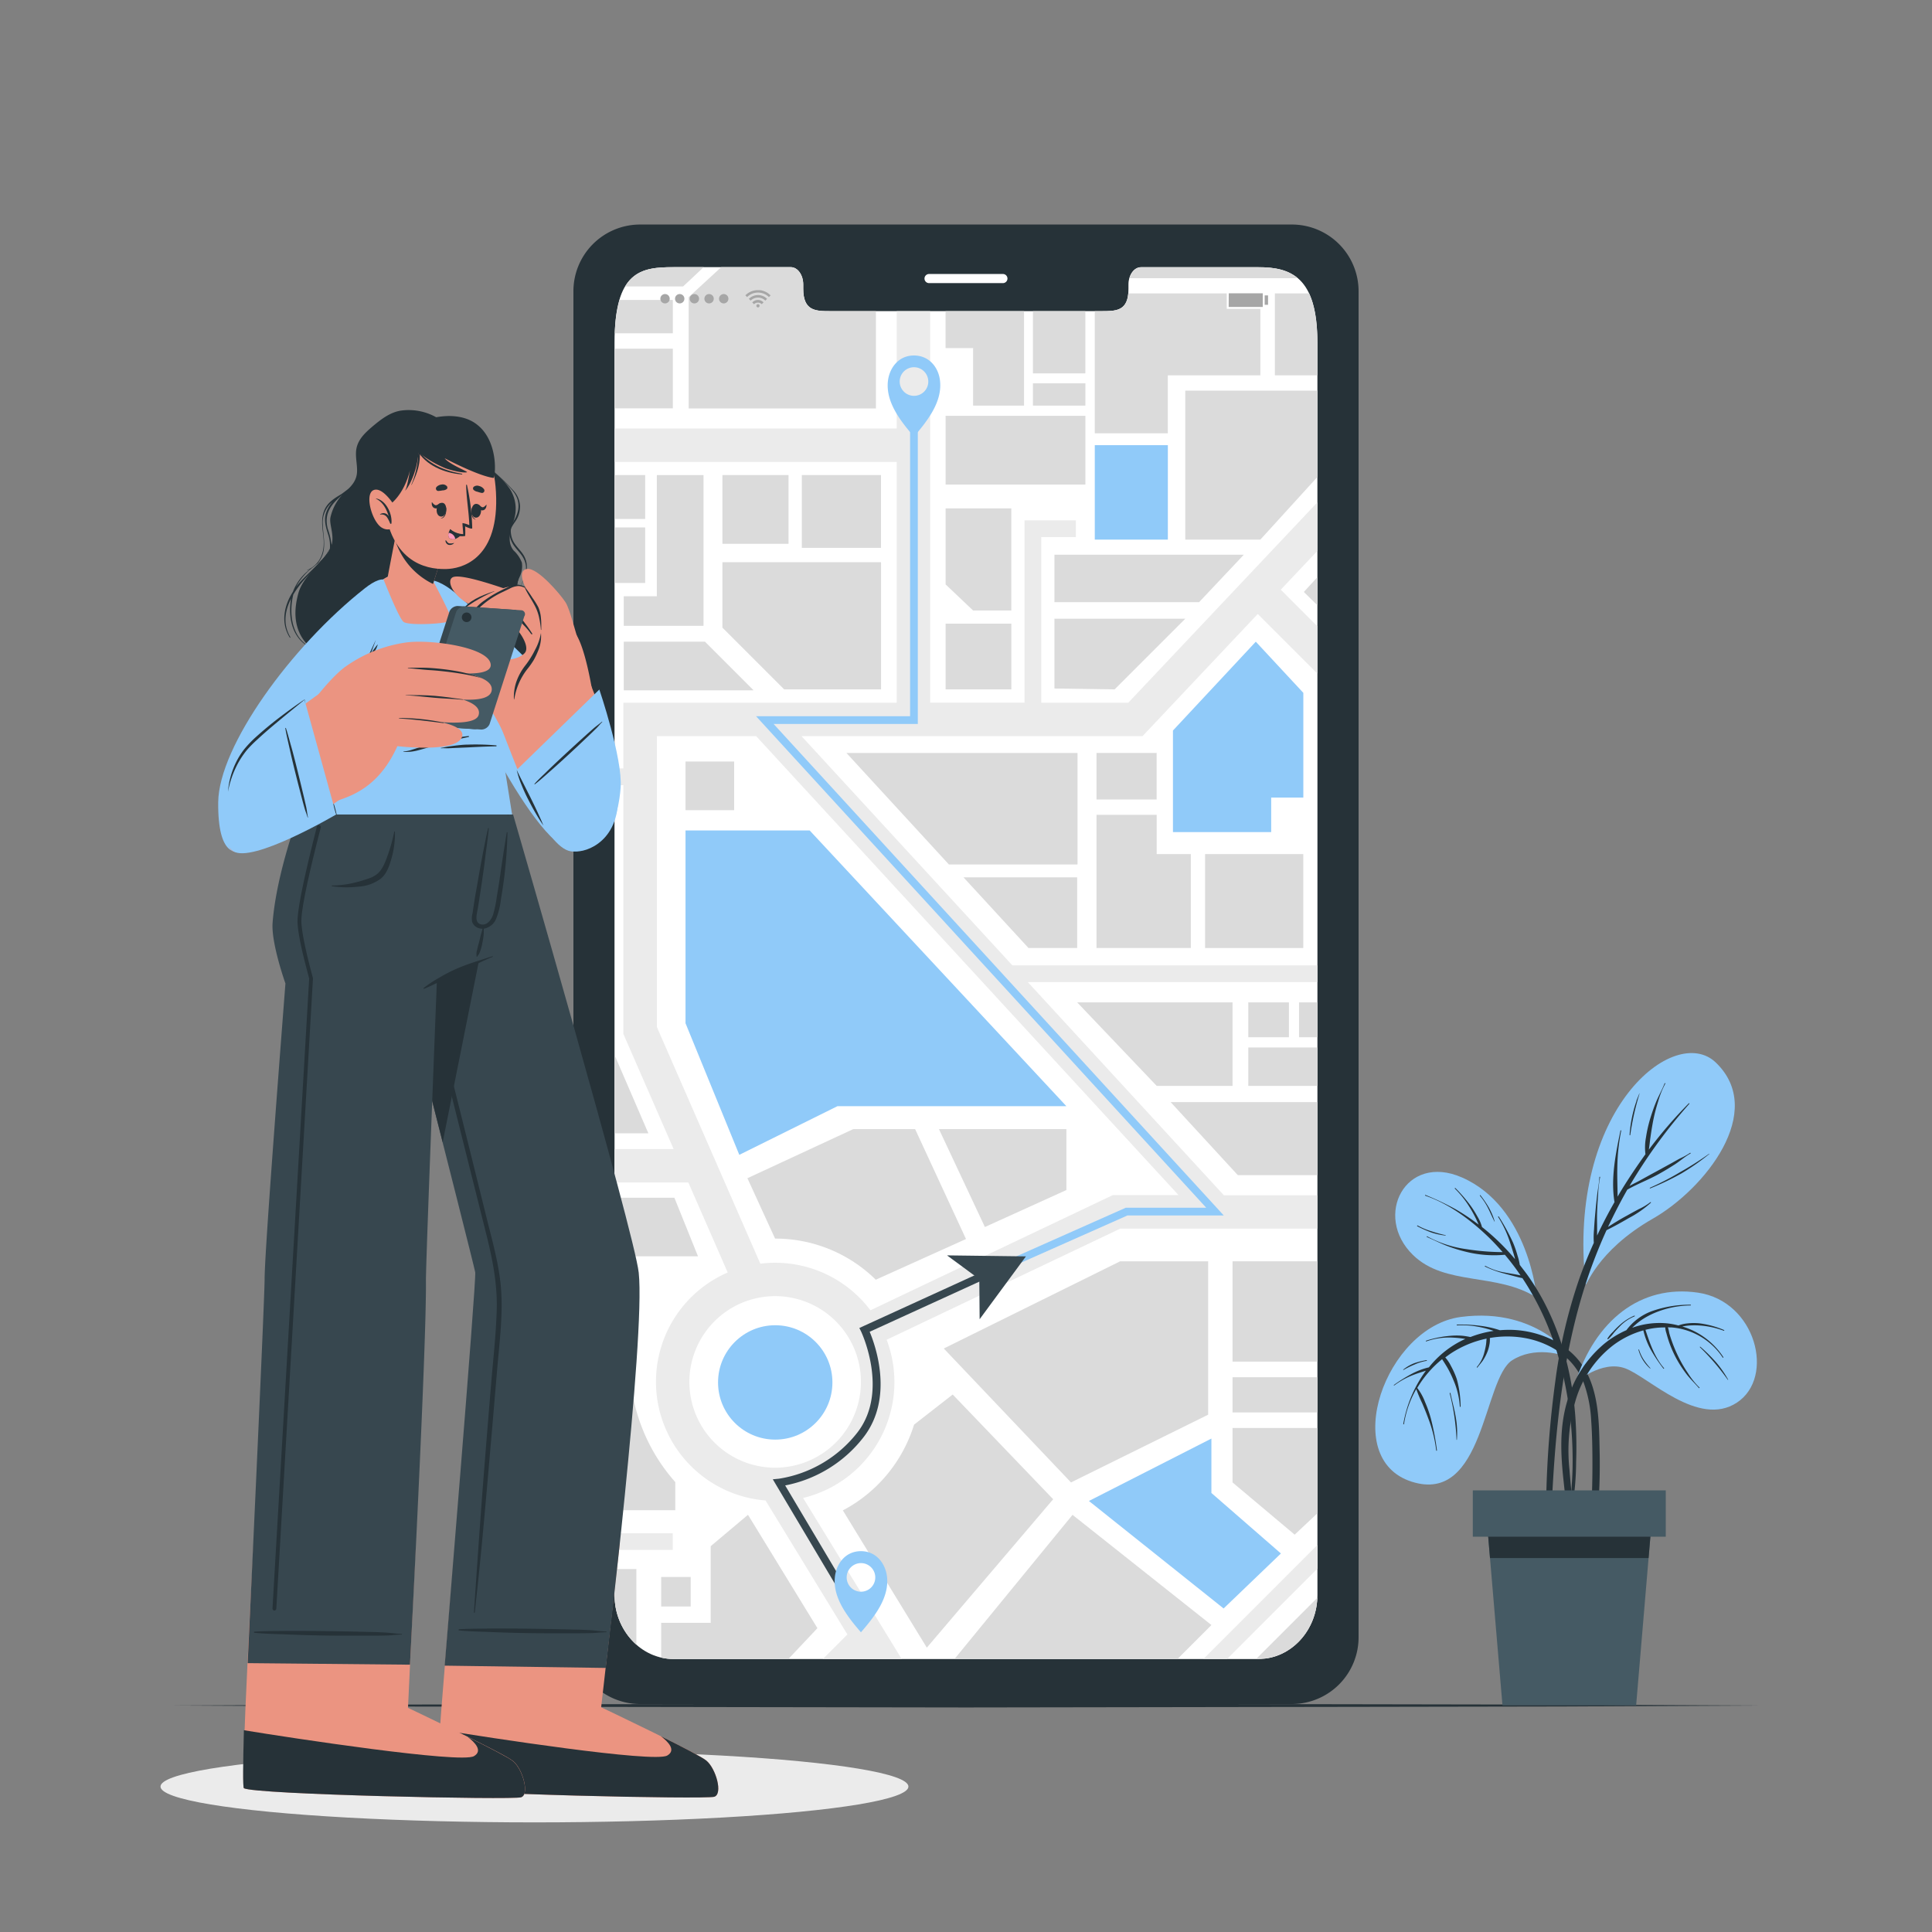 <svg xmlns="http://www.w3.org/2000/svg" viewBox="0 0 500 500"><rect x="0" y="0" width="500" height="500" fill="#808080" stroke="none"/><g id="freepik--Shadow--inject-90"><ellipse cx="138.32" cy="462.36" rx="96.78" ry="9.27" style="fill:#ebebeb"></ellipse></g><g id="freepik--Floor--inject-90"><polygon points="44.45 441.39 95.84 441.15 147.23 441.06 250 440.89 352.77 441.06 404.16 441.15 455.55 441.39 404.16 441.64 352.77 441.73 250 441.89 147.23 441.73 95.84 441.64 44.45 441.39" style="fill:#263238"></polygon></g><g id="freepik--Plant--inject-90"><path d="M407.61,352.12s-9.13-14-29.58-11.29c-19.43,2.59-31.52,36.63-12.69,42.63s18.49-26.6,26-31.42C396.87,348.51,404.18,350.07,407.61,352.12Z" style="fill:#90CAF9"></path><path d="M360.77,358.41a40.4,40.4,0,0,1,4.42-2.77,18.17,18.17,0,0,1,4.61-1.77,25.31,25.31,0,0,1,9.43-7.36l-.59-.09a31,31,0,0,0-3.19-.27,17.87,17.87,0,0,0-6.32,1,.09.09,0,1,1-.06-.18,28,28,0,0,1,6.34-1.27,18.41,18.41,0,0,1,3.15,0c.56.06,1.12.15,1.67.26l.32.06a27.23,27.23,0,0,1,6-1.58l-.54-.2a27.29,27.29,0,0,0-2.92-.77,23.25,23.25,0,0,0-6-.47c-.12,0-.14-.19,0-.2a38.61,38.61,0,0,1,6.08.33,25.5,25.5,0,0,1,5,1.13,28.34,28.34,0,0,1,3.69-.07c7,.37,14.36,3.7,18.11,9.84s3.87,13.88,4,20.88a154.67,154.67,0,0,1-2,29.16c-.1.57-.89.39-.85-.16.51-8.25,1-16.5,1-24.77,0-3.83-.05-7.68-.32-11.5a34,34,0,0,0-1.87-9.62,17.3,17.3,0,0,0-6.07-7.9,22.94,22.94,0,0,0-9.29-3.85,26,26,0,0,0-9,0,6.29,6.29,0,0,1-.12,1.78,9.44,9.44,0,0,1-.65,2.14,11.55,11.55,0,0,1-1,1.86c-.43.66-1,1.23-1.43,1.84-.08.1-.23,0-.15-.12a9.15,9.15,0,0,0,1.93-3.8,17.27,17.27,0,0,0,.43-2c.08-.51.08-1,.15-1.54a26.67,26.67,0,0,0-9.17,3.78c-.53.35-1,.71-1.53,1.09a10.14,10.14,0,0,1,1.5,2.25,21.21,21.21,0,0,1,1.48,3.34A27.36,27.36,0,0,1,378,364a.1.1,0,0,1-.2,0,20.12,20.12,0,0,0-1.65-6.81,26.76,26.76,0,0,0-1.49-3.1c-.29-.52-.6-1-.92-1.52-.17-.27-.36-.54-.52-.82a27.86,27.86,0,0,0-6.44,7.45l0,0a13.81,13.81,0,0,1,2,3.59,32.07,32.07,0,0,1,1.49,4.19,66.25,66.25,0,0,1,1.61,8.38c0,.12-.17.14-.19,0a34.07,34.07,0,0,0-2.07-8.31c-.48-1.31-1-2.6-1.55-3.88a35.76,35.76,0,0,1-1.54-3.68,25.94,25.94,0,0,0-3.17,9.05c0,.12-.21.09-.19,0a32.59,32.59,0,0,1,5.85-13.8c-1.28.4-2.55.79-3.79,1.31a20.31,20.31,0,0,0-4.44,2.53C360.78,358.65,360.67,358.48,360.77,358.41Z" style="fill:#263238"></path><path d="M375.38,360.54c.41,2,1,4,1.34,6.07a23,23,0,0,1,.32,6c0,.05-.09.05-.09,0a57.19,57.19,0,0,0-1.76-12A.1.1,0,1,1,375.38,360.54Z" style="fill:#263238"></path><path d="M363.17,354.44A11.06,11.06,0,0,1,366,352.8a19.48,19.48,0,0,1,3.18-.8c.11,0,.14.18,0,.19a12.38,12.38,0,0,0-3.07.94,23.13,23.13,0,0,0-2.87,1.41A.06.06,0,1,1,363.17,354.44Z" style="fill:#263238"></path><path d="M397.72,335.84s-1.92-23.51-19.4-31.13c-14.6-6.37-23,10-12.64,20.08C374,332.91,387.42,329.25,397.72,335.84Z" style="fill:#90CAF9"></path><path d="M368.92,309.26a74.49,74.49,0,0,1,7.77,3.68,58,58,0,0,1,6,4c-.29-.59-.54-1.22-.84-1.8-.45-.91-.94-1.79-1.48-2.66a25.17,25.17,0,0,0-3.85-4.87c-.09-.09.05-.22.14-.13a38.78,38.78,0,0,1,4.05,4.72,26.91,26.91,0,0,1,1.66,2.66,10.28,10.28,0,0,1,1.17,2.7l.2.15a57.51,57.51,0,0,1,8.35,8.16c-.05-.23-.1-.46-.16-.67-.33-1.15-.68-2.28-1.06-3.42a28.77,28.77,0,0,0-3.16-6.85.1.1,0,0,1,.17-.1,54.89,54.89,0,0,1,3.66,6.69,26.52,26.52,0,0,1,1.21,3.48,14.82,14.82,0,0,1,.57,2.36c.76,1,1.51,1.94,2.21,2.94,7.51,10.69,11.27,23.61,12.18,36.54a111.87,111.87,0,0,1,.19,11.58,73.06,73.06,0,0,1-1,11.63c-.05.24-.43.17-.42-.07.08-3.4.44-6.78.5-10.18a99.41,99.41,0,0,0-.33-10.21,95.31,95.31,0,0,0-3.81-20A71.72,71.72,0,0,0,394,330.78c-.74-.14-1.47-.34-2.19-.53s-1.75-.45-2.62-.69a26.59,26.59,0,0,1-4.87-1.79.09.09,0,1,1,.1-.16,15.74,15.74,0,0,0,4.94,1.7c1.37.27,2.79.45,4.16.77a63.76,63.76,0,0,0-4.06-5.35,30,30,0,0,1-9.95-.74,41.59,41.59,0,0,1-5.09-1.58c-1.75-.68-3.41-1.54-5.13-2.27-.13-.05,0-.24.07-.17a29.36,29.36,0,0,0,10.09,3.3,62,62,0,0,0,9.43.78c-1.24-1.43-2.53-2.81-3.9-4.12-4.59-4.37-10-8.39-16.09-10.48C368.74,309.41,368.8,309.21,368.92,309.26Z" style="fill:#263238"></path><path d="M383.14,309.33a27.68,27.68,0,0,1,2.15,3.14,17.76,17.76,0,0,1,1.54,3.65s-.05.06-.07,0c-.59-1.15-1.08-2.35-1.67-3.49a16.79,16.79,0,0,0-2.09-3.18C382.93,309.37,383.07,309.24,383.14,309.33Z" style="fill:#263238"></path><path d="M366.89,317.16a17.84,17.84,0,0,0,3.58,1.5,33.32,33.32,0,0,0,3.65,1c.06,0,.05.11,0,.1a17.36,17.36,0,0,1-3.78-.83,30.3,30.3,0,0,1-3.54-1.58C366.68,317.27,366.78,317.1,366.89,317.16Z" style="fill:#263238"></path><path d="M410.35,332.38c.11,1,2.64-8.54,17.42-17,13.43-7.7,29.45-27.74,16.29-40.39C433.43,264.75,405.44,287,410.35,332.38Z" style="fill:#90CAF9"></path><path d="M400.17,387.15a261.92,261.92,0,0,1,2.35-29.73,134.27,134.27,0,0,1,6.24-26.6c1.1-3.11,2.36-6.16,3.72-9.18a21.6,21.6,0,0,1,.06-3.51c.08-1.51.21-3,.35-4.51s.29-3,.47-4.5.5-3,.56-4.48c0-.14.22-.11.19,0a31.52,31.52,0,0,0-.53,4.76c-.12,1.45-.2,2.9-.25,4.35s0,2.91,0,4.37c0,.52,0,1.08,0,1.64,1.39-2.94,2.88-5.83,4.5-8.65-1-6.13.3-12.53,1.55-18.52,0-.12.21-.07.18.05a52.24,52.24,0,0,0-1,9.5c-.06,2.52.06,5,.07,7.55.35-.6.71-1.21,1.07-1.8,1.92-3.13,4-6.2,6.14-9.18a14.17,14.17,0,0,1,.14-4.36,35.49,35.49,0,0,1,1.07-4.78c.48-1.56,1-3.1,1.64-4.61s1.49-3,2.11-4.59c.05-.13.25,0,.17.08a23,23,0,0,0-1.85,4.64,45.07,45.07,0,0,0-1.21,4.6c-.31,1.55-.56,3.11-.78,4.69-.15,1-.24,2.11-.42,3.16a114.23,114.23,0,0,1,10.35-12c.09-.09.22.05.13.14a136,136,0,0,0-15,20.44c-.17.27-.32.55-.48.83.82-.52,1.75-.92,2.52-1.35,1.43-.79,2.86-1.58,4.31-2.36l4.18-2.29c.72-.4,1.43-.82,2.16-1.19a17,17,0,0,0,2.5-1.39c.11-.08.23.09.11.16-1.42.78-2.68,1.94-4.05,2.82s-2.78,1.73-4.22,2.53c-2.63,1.46-5.48,2.52-8.07,4-1.79,3.14-3.44,6.37-5,9.65,1.57-1,3.17-2,4.8-2.87,1.05-.59,2.1-1.17,3.16-1.73a15.55,15.55,0,0,0,3-1.8c.09-.08.22.06.13.14a27.62,27.62,0,0,1-5.68,3.95c-1.9,1.11-3.82,2.18-5.79,3.15-1.58,3.46-3,7-4.28,10.58-6.22,17.62-8.51,36.32-9.6,54.89-.32,5.54-.49,11.07-.56,16.62s.22,11.07.21,16.6c0,.17-.27.21-.29,0-.67-4.91-.78-9.91-1-14.85S400.06,392.18,400.17,387.15Z" style="fill:#263238"></path><path d="M427,307.39a71.08,71.08,0,0,0,7.85-4.06,83.79,83.79,0,0,0,7.46-4.73s.09,0,.05.06a60.88,60.88,0,0,1-7.16,5,70.16,70.16,0,0,1-8.11,3.89C427,307.61,426.91,307.44,427,307.39Z" style="fill:#263238"></path><path d="M422.75,287.48c.21-.86.49-1.71.77-2.54a.08.08,0,0,1,0-.1c.18-.48.38-.95.57-1.42l.07-.17a2.33,2.33,0,0,0,.11-.28s.06,0,.05,0-.09.33-.14.49a2.76,2.76,0,0,1-.08.27,68.85,68.85,0,0,0-2.19,10c0,.1-.18.11-.18,0A33.7,33.7,0,0,1,422.75,287.48Z" style="fill:#263238"></path><path d="M407.69,357.84c5.15-16,16.79-25.5,31.76-23.3S459.5,356.44,449.5,363s-22.83-6.66-28.92-8.88S407.69,357.84,407.69,357.84Z" style="fill:#90CAF9"></path><path d="M406.32,398.69c-.22-1.81-.4-3.62-.6-5.44-.38-3.62-.78-7.24-1.16-10.86-.69-6.62-.9-13.19,1-19.65a29.93,29.93,0,0,1,9.65-15,24.65,24.65,0,0,1,5.7-3.49,14.38,14.38,0,0,1,6.53-4.9,29.22,29.22,0,0,1,10.07-1.69c.12,0,.14.18,0,.19a24.47,24.47,0,0,0-9.46,2,19.76,19.76,0,0,0-3.64,2.05,17.56,17.56,0,0,0-2,1.73,20.84,20.84,0,0,1,8.79-1.17,19.1,19.1,0,0,1,3.18.57,9,9,0,0,1,2.37-.54,14,14,0,0,1,3.17,0,23.72,23.72,0,0,1,6.28,1.73.1.1,0,0,1-.08.18,22.14,22.14,0,0,0-6.08-1.35,19,19,0,0,0-3,0,13.14,13.14,0,0,0-1.65.25,19.26,19.26,0,0,1,10.61,7.92c.06.11-.09.22-.16.12a17.61,17.61,0,0,0-13.18-7.8c-.33,0-.66,0-1-.05A13,13,0,0,1,432,345c.2.71.43,1.42.68,2.12a36.17,36.17,0,0,0,1.79,4.21,34,34,0,0,0,2.34,4,20.75,20.75,0,0,0,3,3.76c.1.09-.05.23-.14.13-1.05-1.23-2.24-2.33-3.22-3.62a31.1,31.1,0,0,1-2.55-3.9,29.64,29.64,0,0,1-1.92-4.31c-.27-.78-.51-1.58-.72-2.38a5.65,5.65,0,0,1-.3-1.47,19.67,19.67,0,0,0-5.12.62c1.15,3.48,2.36,7.1,4.81,9.92.08.09-.08.22-.16.11a41,41,0,0,1-3.19-4.75,19.37,19.37,0,0,1-2-5.14,23.54,23.54,0,0,0-8,4,28,28,0,0,0-9.47,13.88,46.56,46.56,0,0,0-1.65,18.19c.61,7.72,1.61,15.43,1.93,23.17,0,.5-.74.78-.92.23A27.28,27.28,0,0,1,406.32,398.69Z" style="fill:#263238"></path><path d="M416,346.43a8.34,8.34,0,0,1,1.44-1.76,21.67,21.67,0,0,1,1.65-1.67,13.65,13.65,0,0,1,3.86-2.51c.11-.05.19.13.07.18a10.92,10.92,0,0,0-3.79,2.58q-.82.81-1.56,1.68a11,11,0,0,1-1.47,1.65C416.14,346.66,416,346.55,416,346.43Z" style="fill:#263238"></path><path d="M440.05,348.54a43.43,43.43,0,0,1,4,3.94,27.13,27.13,0,0,1,3.19,4.57c0,.05,0,.09-.08.05a60.13,60.13,0,0,0-7.19-8.41C439.84,348.61,440,348.46,440.05,348.54Z" style="fill:#263238"></path><path d="M424.18,349.29a10.73,10.73,0,0,0,1.21,2.59,17.44,17.44,0,0,0,1.73,2.2c0,.05,0,.11-.08.08a9.88,9.88,0,0,1-3-4.8C424,349.25,424.14,349.17,424.18,349.29Z" style="fill:#263238"></path><polygon points="384.56 390.72 385.61 403.22 388.84 441.35 423.43 441.35 426.65 403.22 427.71 390.72 384.56 390.72" style="fill:#455a64"></polygon><polygon points="384.56 390.72 385.61 403.22 426.65 403.22 427.71 390.72 384.56 390.72" style="fill:#263238"></polygon><rect x="381.16" y="385.7" width="49.94" height="11.99" transform="translate(812.26 783.4) rotate(180)" style="fill:#455a64"></rect></g><g id="freepik--Device--inject-90"><path d="M334.51,58.11h-169a17.26,17.26,0,0,0-17.11,17.42v348A17.27,17.27,0,0,0,165.47,441h169a17.28,17.28,0,0,0,17.13-17.42v-348A17.27,17.27,0,0,0,334.51,58.11Zm6.43,354.67c0,9.16-6.86,16.57-15.32,16.57H174.39c-8.49,0-15.34-7.41-15.34-16.57V88.72c0-18.66,6.85-19.57,15.34-19.57h30.29c1.76,0,3.2,2,3.2,4.48V74.7c0,5.81,3.18,5.83,7.09,5.83h70c4,0,7.09,0,7.09-5.83V73.63c0-2.48,1.42-4.48,3.22-4.48h30.29c8.46,0,15.32,2.48,15.32,19.57Z" style="fill:#263238"></path><path d="M259.55,73.27H240.44a1.18,1.18,0,0,1-1.18-1.18h0a1.18,1.18,0,0,1,1.18-1.18h19.11a1.18,1.18,0,0,1,1.18,1.18h0A1.18,1.18,0,0,1,259.55,73.27Z" style="fill:#fff"></path><path d="M340.94,88.72V412.78c0,9.16-6.86,16.57-15.32,16.57H174.39c-8.49,0-15.34-7.41-15.34-16.57V88.72c0-18.66,6.85-19.57,15.34-19.57h30.29c1.76,0,3.2,2,3.2,4.48V74.7c0,5.81,3.18,5.83,7.09,5.83h70c4,0,7.09,0,7.09-5.83V73.63c0-2.48,1.42-4.48,3.22-4.48h30.29C334.08,69.15,340.94,71.63,340.94,88.72Z" style="fill:#fff"></path><path d="M335.84,72h-43.5c.47-1.65,1.62-2.82,3-2.82h30.31C329.55,69.14,333.13,69.68,335.84,72Z" style="fill:#dbdbdb"></path><path d="M159.05,396.81v4.31h15.06v-4.31ZM340.94,130,292,181.86H269.48V139h8.95v-4.34H265.14v47.19H240.73V80.53h-8.66v30.36h-73v8.66h73v62.31H161.33v17h-2.28v4.34h2.28v64.39l13,29.78H159.05v8.66h19.09l10.19,23.29a30.82,30.82,0,0,0,9.79,59h0L219.31,423l-6.39,6.39h20.46l-25.54-41.72a30.84,30.84,0,0,0,21.62-40.94l60.44-28.75h51v-8.65H316.73L266,254.17h74.92v-4.33H262l-54.56-59.32h88.24l29.82-31.62,15.4,15.4V162.06l-9.44-9.45,9.44-10ZM200.62,379.84a22.2,22.2,0,1,1,22.19-22.2A22.22,22.22,0,0,1,200.62,379.84ZM305,309.29H288L225.27,339.1a30.89,30.89,0,0,0-24.65-12.3,32.75,32.75,0,0,0-3.85.24L170,265.79V190.52H195.7Zm6.44,120.06h6.13l23.4-23.41v-6.13Z" style="fill:#ebebeb"></path><rect x="177.41" y="197.08" width="12.59" height="12.59" style="fill:#dbdbdb"></rect><polygon points="308.19 245.34 308.19 221.04 299.35 221.04 299.35 210.88 283.78 210.88 283.78 245.34 308.19 245.34" style="fill:#dbdbdb"></polygon><polygon points="265.02 80.53 265.02 104.97 251.84 104.97 251.84 90.09 244.71 90.09 244.71 80.53 265.02 80.53" style="fill:#dbdbdb"></polygon><path d="M340.94,88.71v8.43h-11V75.93h8.86C340.16,78.83,340.94,82.94,340.94,88.71Z" style="fill:#dbdbdb"></path><polygon points="272.89 178.19 272.89 160.12 306.75 160.12 288.46 178.41 272.89 178.19" style="fill:#dbdbdb"></polygon><rect x="244.72" y="161.4" width="17.01" height="17.01" style="fill:#dbdbdb"></rect><rect x="207.51" y="122.94" width="20.49" height="18.85" style="fill:#dbdbdb"></rect><polygon points="228.01 145.49 228.01 178.41 202.94 178.41 186.96 162.43 186.96 145.49 228.01 145.49" style="fill:#dbdbdb"></polygon><polygon points="182.44 166.06 195.03 178.65 161.43 178.65 161.43 166.06 182.44 166.06" style="fill:#dbdbdb"></polygon><polygon points="180.64 325.13 159.05 325.13 159.05 309.97 174.53 309.97 180.64 325.13" style="fill:#dbdbdb"></polygon><path d="M174.76,383.56v7.28H159.05V358.46h4.29A46.77,46.77,0,0,0,174.76,383.56Z" style="fill:#dbdbdb"></path><path d="M250,320.66l-13.17-28.45h-16l-27.4,12.71,7.16,15.63h.06a37,37,0,0,1,26,10.64Z" style="fill:#dbdbdb"></path><polygon points="340.94 285.23 340.94 304.12 320.34 304.12 302.96 285.23 340.94 285.23" style="fill:#dbdbdb"></polygon><path d="M211.55,421.37l-7.54,8H174.38a14.7,14.7,0,0,1-3.27-.38v-9h12.82V400.15l9.65-8.12Z" style="fill:#dbdbdb"></path><path d="M272.56,388l-26-27.1-10,7.79a37.66,37.66,0,0,1-18.43,22.2l21.73,35.52Z" style="fill:#dbdbdb"></path><polygon points="244.25 348.99 289.9 326.42 312.67 326.42 312.67 366.12 277.17 383.65 244.25 348.99" style="fill:#dbdbdb"></polygon><path d="M340.92,413.51c-.31,8-5.88,14.52-13.05,15.66h-2.61Z" style="fill:#dbdbdb"></path><polygon points="177.41 214.92 177.41 264.81 191.33 298.87 216.73 286.28 275.98 286.28 209.54 214.92 177.41 214.92" style="fill:#90CAF9"></polygon><polygon points="321.9 143.56 272.89 143.56 272.89 155.84 310.32 155.84 321.9 143.56" style="fill:#dbdbdb"></polygon><polygon points="167.8 293.31 159.05 293.31 159.05 273.04 167.8 293.31" style="fill:#dbdbdb"></polygon><rect x="318.98" y="326.42" width="21.96" height="25.96" style="fill:#dbdbdb"></rect><rect x="318.98" y="356.43" width="21.96" height="9.11" style="fill:#dbdbdb"></rect><polygon points="313.52 420.56 304.73 429.35 247.02 429.35 277.57 392.04 313.52 420.56" style="fill:#dbdbdb"></polygon><polygon points="316.67 416.27 331.5 402.04 313.51 386.38 313.51 372.3 281.81 388.45 316.67 416.27" style="fill:#90CAF9"></polygon><polygon points="340.94 369.56 340.94 391.64 335.06 397.17 318.98 383.65 318.98 369.56 340.94 369.56" style="fill:#dbdbdb"></polygon><path d="M164.69,406.07v19.55a17.07,17.07,0,0,1-5.64-12.84v-6.71Z" style="fill:#dbdbdb"></path><rect x="171.11" y="408.12" width="7.64" height="7.64" style="fill:#dbdbdb"></rect><path d="M226.69,80.53V105.7H178.23V76.89l8.43-7.75h18c1.75,0,3.19,2,3.19,4.49V74.7c0,5.81,3.19,5.83,7.09,5.83Z" style="fill:#dbdbdb"></path><rect x="159.05" y="90.24" width="15.08" height="15.44" style="fill:#dbdbdb"></rect><path d="M174.13,77.62v8.63h-15a35.82,35.82,0,0,1,1.21-8.63Z" style="fill:#dbdbdb"></path><path d="M182.11,69.14l-5.33,5h-15c2.76-4.65,7.38-5,12.61-5Z" style="fill:#dbdbdb"></path><polygon points="278.77 259.41 299.35 281.02 318.98 281.02 318.98 259.41 278.77 259.41" style="fill:#dbdbdb"></polygon><rect x="323.06" y="271.09" width="17.88" height="9.94" style="fill:#dbdbdb"></rect><rect x="323.06" y="259.41" width="10.51" height="9.03" style="fill:#dbdbdb"></rect><rect x="336.19" y="259.41" width="4.75" height="9.03" style="fill:#dbdbdb"></rect><polygon points="243 292.21 275.98 292.21 275.98 307.98 254.89 317.55 243 292.21" style="fill:#dbdbdb"></polygon><circle cx="200.63" cy="357.77" r="14.8" style="fill:#90CAF9"></circle><rect x="159.05" y="122.94" width="7.92" height="11.37" style="fill:#dbdbdb"></rect><polygon points="182.07 161.96 182.07 122.95 169.99 122.95 169.99 154.31 161.43 154.31 161.43 161.96 182.07 161.96" style="fill:#dbdbdb"></polygon><rect x="186.96" y="122.94" width="17.11" height="17.8" style="fill:#dbdbdb"></rect><rect x="159.05" y="136.5" width="7.92" height="14.37" style="fill:#dbdbdb"></rect><rect x="311.87" y="221.04" width="25.42" height="24.31" style="fill:#dbdbdb"></rect><polygon points="219.05 194.86 245.57 223.72 278.86 223.72 278.86 194.86 219.05 194.86" style="fill:#dbdbdb"></polygon><polygon points="249.35 227.05 266.18 245.35 278.77 245.35 278.77 227.05 249.35 227.05" style="fill:#dbdbdb"></polygon><rect x="283.78" y="194.86" width="15.56" height="12.05" style="fill:#dbdbdb"></rect><polygon points="337.3 206.41 337.3 179.31 325 166.07 303.56 189.06 303.56 215.35 328.98 215.35 328.98 206.41 337.3 206.41" style="fill:#90CAF9"></polygon><polygon points="340.94 149.37 340.94 156.64 337.43 153.2 340.94 149.37" style="fill:#dbdbdb"></polygon><polygon points="340.94 101.09 340.94 123.44 326.18 139.65 306.75 139.65 306.75 101.09 340.94 101.09" style="fill:#dbdbdb"></polygon><rect x="283.33" y="115.21" width="18.91" height="24.44" style="fill:#90CAF9"></rect><path d="M326.18,75.93V97.14H302.23v15h-18.9V80.53H285c3.63,0,6.6,0,7-4.6Z" style="fill:#dbdbdb"></path><rect x="267.32" y="80.53" width="13.57" height="16.1" style="fill:#dbdbdb"></rect><rect x="244.72" y="107.61" width="36.18" height="17.79" style="fill:#dbdbdb"></rect><rect x="267.32" y="99.2" width="13.58" height="5.77" style="fill:#dbdbdb"></rect><polygon points="261.73 158 251.84 158 244.72 151.24 244.72 131.58 261.73 131.58 261.73 158" style="fill:#dbdbdb"></polygon><g id="freepik--u5Zjqx--inject-90"><path d="M199.45,76.43a4,4,0,0,0-.29.29l-.17.16a4,4,0,0,0-5.64,0l-.16-.17-.29-.29h0l0,0,.37-.33a4.46,4.46,0,0,1,.86-.54,4.18,4.18,0,0,1,1.13-.38,5.58,5.58,0,0,1,.57-.08h.5l.38,0a4.51,4.51,0,0,1,1,.25,4.58,4.58,0,0,1,.71.33,4.48,4.48,0,0,1,.67.47l.31.28Z" style="fill:#a6a6a6"></path><path d="M194.27,77.8l-.46-.46a3.31,3.31,0,0,1,1.88-.94,3.26,3.26,0,0,1,2.83.94c-.15.15-.3.31-.46.46a2.61,2.61,0,0,0-1.89-.78A2.65,2.65,0,0,0,194.27,77.8Z" style="fill:#a6a6a6"></path><path d="M197.6,78.26l-.46.46a1.4,1.4,0,0,0-1-.4,1.36,1.36,0,0,0-1,.41l-.46-.46A2,2,0,0,1,197.6,78.26Z" style="fill:#a6a6a6"></path><path d="M196.58,79.14a.41.41,0,0,1-.41.42.42.42,0,0,1-.42-.42.41.41,0,0,1,.42-.41A.41.41,0,0,1,196.58,79.14Z" style="fill:#a6a6a6"></path></g><path d="M170.9,77.31a1.21,1.21,0,1,1,1.21,1.21A1.2,1.2,0,0,1,170.9,77.31Z" style="fill:#a6a6a6"></path><path d="M174.7,77.31a1.21,1.21,0,1,1,1.21,1.21A1.2,1.2,0,0,1,174.7,77.31Z" style="fill:#a6a6a6"></path><path d="M178.5,77.31a1.21,1.21,0,1,1,1.2,1.21A1.2,1.2,0,0,1,178.5,77.31Z" style="fill:#a6a6a6"></path><path d="M182.3,77.31a1.21,1.21,0,1,1,1.2,1.21A1.2,1.2,0,0,1,182.3,77.31Z" style="fill:#a6a6a6"></path><path d="M186.09,77.31a1.21,1.21,0,1,1,1.21,1.21A1.2,1.2,0,0,1,186.09,77.31Z" style="fill:#a6a6a6"></path><rect x="317.73" y="75.65" width="9.31" height="4.05" style="fill:#a6a6a6"></rect><path d="M327.3,79.94h-9.82V75.4h9.82Zm-9.32-.5h8.82V75.9H318Z" style="fill:#fff"></path><rect x="318.3" y="76.17" width="6.33" height="3" style="fill:#a6a6a6"></rect><rect x="327.3" y="76.45" width="0.87" height="2.43" style="fill:#a6a6a6"></rect></g><g id="freepik--Route--inject-90"><polygon points="258.54 329.32 257.73 327.5 291.35 312.56 312.17 312.56 195.67 185.36 235.53 185.36 235.53 110.48 237.53 110.48 237.53 187.36 200.21 187.36 316.71 314.56 291.78 314.56 258.54 329.32" style="fill:#90CAF9"></polygon><path d="M243.29,98.69C243,95.31,240.62,92,236.53,92s-6.41,3.36-6.75,6.74c-.51,5.21,3,9.94,6.75,14.25C240.29,108.63,243.81,103.9,243.29,98.69Zm-6.76,3.75a3.7,3.7,0,1,1,3.71-3.7A3.69,3.69,0,0,1,236.53,102.44Z" style="fill:#90CAF9"></path><polygon points="253.53 341.41 253.44 331.04 245.09 324.89 265.51 325.15 253.53 341.41" style="fill:#37474f"></polygon><path d="M222,419.84l-22-37,1.58-.15A32,32,0,0,0,222,370.59c8.09-10.67.92-25.85.85-26l-.45-.91,32.47-14.84.83,1.82-30.63,14c1.52,3.64,6.25,17-1.48,27.15a33.78,33.78,0,0,1-20.39,12.62l20.45,34.39Z" style="fill:#37474f"></path><path d="M229.57,408.18c-.34-3.38-2.67-6.74-6.76-6.74s-6.41,3.36-6.75,6.74c-.51,5.21,3,9.94,6.75,14.25C226.57,418.12,230.09,413.39,229.57,408.18Zm-6.76,3.75a3.7,3.7,0,1,1,3.71-3.7A3.69,3.69,0,0,1,222.81,411.93Z" style="fill:#90CAF9"></path></g><g id="freepik--character-1--inject-90"><path d="M84.93,170.57c3.16,1.65,3.77,7.35,13.81,7,1.43,0,2.59-.61,3.91-.13,1.91.71,3.43,2.24,5.14,3.36a11.19,11.19,0,0,0,4.57,1.76,13.67,13.67,0,0,0,9-2.07c1.64-1,3-2.41,4.61-3.51s11.19-3.41,12.8-8.8c1-3.43.87-7.33-3.2-12.34a6.28,6.28,0,0,1-1.84-3.32,7.49,7.49,0,0,1,.75-3.22,6.28,6.28,0,0,0,.58-3.69,8.16,8.16,0,0,0-2.13-3.14c-1.5-1.81-1.22-4.44,0-7.67a9.51,9.51,0,0,0-1-8.3,19.68,19.68,0,0,0-3.47-3.76c-1.83-1.74-2.17-3.36-3-5.81-1.55-4.73-4-6.85-6.87-8.3-2.58-1.31-2.49-.81-5.27-.39a14.52,14.52,0,0,0-9.37-2c-3,.38-5.53,2.42-7.82,4.36-2,1.74-3.91,3.61-4,6.54-.06,1.69.35,3.36.27,5-.1,2.15-1.3,3.51-2.73,4.86a12.67,12.67,0,0,0-4.17,7c-.37,2.29,1.87,5.83-.76,9.22-2.33,3-6.42,6.42-7.49,10.19C73.94,165.16,81.89,169,84.93,170.57Z" style="fill:#263238"></path><path d="M123.77,176.86c4.61-.69,11.69.17,14.14-5a7.88,7.88,0,0,0,2.88-6.59c-.14-2.72-1.73-5.08-3.48-7a17.44,17.44,0,0,1-2.93-3.58,23.46,23.46,0,0,1-.57-3.12,15.7,15.7,0,0,1,1.1-3.91s0-.05,0,0c-1,2.12-1.94,4.48-1,6.84a6.73,6.73,0,0,0,.48,1,18.76,18.76,0,0,0,1.37,3.6c1.52,3,2.9,5.73,2.7,9.24a8.52,8.52,0,0,1-.83,3.38,12.71,12.71,0,0,1-7.12,3.09c-.06,0-.07.12,0,.11a14.47,14.47,0,0,0,6.66-2.42c-2.68,3.83-8.89,3.32-13.39,4.2C123.63,176.73,123.68,176.88,123.77,176.86ZM138.26,171l0-.1a12.9,12.9,0,0,0-.58-8.55c-.73-1.79-1.82-3.4-2.54-5.2-.12-.31-.24-.63-.34-.94,1,1.4,2.42,2.57,3.42,3.94,2.2,3,2.84,6.55.8,9.78A9.87,9.87,0,0,1,138.26,171Z" style="fill:#263238"></path><path d="M75,165c.06.1.2,0,.15-.09-2-3.38-1.4-6.85.16-9.95-.75,4.63.16,9.82,4.4,12.31.07,0,.13-.07.06-.11-4.38-2.63-5-8.62-3.86-13.3a26.63,26.63,0,0,1,3.39-4.45c2-2.16,4.52-4.3,6-7a6.32,6.32,0,0,1-2.48,3.9c-.08.06,0,.19.07.14a6.8,6.8,0,0,0,2.8-4,6.11,6.11,0,0,0,.11-1,9.4,9.4,0,0,0,.73-2.73s0,0,0,0a9.5,9.5,0,0,1-.69,2.44,19.86,19.86,0,0,0-1-4.27c-1.08-4,.94-6.39,3.43-8.54.2-.13.4-.26.61-.38a8.63,8.63,0,0,0,3.32-3.07c.17-.18.34-.36.5-.55,0,0,0,0,0,0s-.27.27-.4.4a5.88,5.88,0,0,0,.41-1.16s0,0,0,0a6.07,6.07,0,0,1-1.13,1.84c-1,.83-2.09,1.59-3.14,2.39-2,1.2-3.93,2.34-4.69,4.73s-.16,4.72,0,7c.28,3.58-1,6.57-4.26,8,0,0-.06.08,0,.06a6.28,6.28,0,0,0,.73-.25,12.64,12.64,0,0,0-4.41,5.78C73.53,156.65,72.57,161.19,75,165Zm8.35-20.14-1.1.85a6.72,6.72,0,0,0,1.2-2.06c.9-2.54.15-5.3.09-7.91A6.81,6.81,0,0,1,86,129.93a7.86,7.86,0,0,0-1.64,2.89c-.57,1.93,0,3.72.58,5.57a9.08,9.08,0,0,1,.43,3.62A16.41,16.41,0,0,1,83.35,144.84Zm-6.74,7a16.17,16.17,0,0,1,4.6-5.21l.38-.32c.52-.42,1-.84,1.54-1.27C81,147.45,78.41,149.54,76.61,151.88Z" style="fill:#263238"></path><path d="M81.54,167.94s0,0,0,0S81.52,167.94,81.54,167.94Z" style="fill:#263238"></path><path d="M127.86,122.08a62.75,62.75,0,0,1,4.9,4.75,6.32,6.32,0,0,1,1.82,4.07,6.78,6.78,0,0,1-1.38,4.29c-.35.52-.69,1.05-1,1.59a6.56,6.56,0,0,0,.46,2.93c.75,1.77,2.42,2.86,3.2,4.65,1.25,2.9-.14,5.28-1.36,7.88,0,0,0,0,0,0,.88-2.12,2.12-4.22,1.44-6.62-.56-2-2-3-3.08-4.63a6.52,6.52,0,0,1-1.06-3.4c-1,2-1.3,4,.4,6.06.08.1,0,.23-.12.14-2.16-2.19-1.59-4.84-.27-7.15a12.92,12.92,0,0,1,.89-4c.06-.13.25,0,.22.1-.19,1-.44,2-.58,3l.22-.33c1.73-2.46,2.39-5.32.42-8-1.48-2-3.5-3.51-5.15-5.32A.05.05,0,0,1,127.86,122.08Z" style="fill:#263238"></path><path d="M184.85,465c-2.29.72-69.27-.73-71.71-2.36-.94-.61,4.79-64.05,4.79-64.05l42.48.81-4.83,42.44s24.71,11.71,27.22,13.79S187.15,464.28,184.85,465Z" style="fill: rgb(235, 148, 129);"></path><path d="M184.85,465c-2.29.71-69.27-.73-71.71-2.37-.3-.18-.39-6.62.68-15,12.14,2,55.5,8.69,58.87,6.7,2.35-1.38.27-3.54-1.66-5,5.54,2.76,10.7,5.42,11.77,6.31C185.28,457.69,187.14,464.28,184.85,465Z" style="fill:#263238"></path><path d="M156.78,431.66l-41.7-.59s8.26-99.88,7.91-101.8c-.43-2.46-30-118.47-30-118.47h39.8s31.38,108.13,32.51,118.55C167.1,346.17,156.78,431.66,156.78,431.66Z" style="fill:#37474f"></path><path d="M118.83,421.65c2.46-.17,5-.14,7.42-.18s4.95,0,7.42,0c5,.05,9.89.12,14.83.26,1.36,0,2.71.08,4.06.14s2.89.32,4.33.37c.11,0,.11.18,0,.18-1.22,0-2.43.19-3.65.22s-2.52.05-3.78.05c-2.47,0-5,0-7.42,0-4.94,0-9.89-.11-14.83-.31-2.79-.12-5.61-.15-8.39-.43A.13.13,0,0,1,118.83,421.65Z" style="fill:#263238"></path><path d="M101.72,220.17c3.56,12.61,6.82,25.33,10,38s6.37,25.44,9.54,38.16L126,315.46c1.54,6.19,3.33,12.42,3.72,18.82s-.44,13.06-1,19.54-1.1,13-1.67,19.53c-1.14,13-2.23,26.06-3.65,39.06-.18,1.63-.35,3.26-.52,4.88,0,.14-.23.14-.22,0,.87-13,1.77-26.06,2.81-39.08q.78-9.76,1.59-19.54c.53-6.5,1.29-13,1.49-19.54s-1-12.88-2.58-19.23-3.12-12.45-4.68-18.68q-4.77-19.07-9.53-38.16c-3.53-14.24-7.06-28.52-10.18-42.86A.06.06,0,0,1,101.72,220.17Z" style="fill:#263238"></path><path d="M93,210.8s12.69,49.77,21.57,84.81l16.94-84.81Z" style="fill:#263238"></path><path d="M134.84,465.14c-2.3.72-69.27-.73-71.72-2.36-.94-.6,2.56-64.08,2.56-64.08l41.91.81-2,42.48s24.72,11.7,27.22,13.78S137.13,464.44,134.84,465.14Z" style="fill: rgb(235, 148, 129);"></path><path d="M134.84,465.14c-2.29.72-69.28-.73-71.72-2.36-.3-.19-.23-6.46,0-15,12.14,2,56.17,8.7,59.54,6.71,2.36-1.38.27-3.55-1.65-5,5.53,2.76,10.69,5.41,11.76,6.3C135.26,457.84,137.13,464.44,134.84,465.14Z" style="fill:#263238"></path><path d="M131.48,210.79s-1.16,19-5.7,34.05c-.37,1.24-.76,2.47-1.19,3.64a70.78,70.78,0,0,0-11.54,5.75s-2.87,72.79-2.82,77.31c.19,16.91-4.13,99.28-4.13,99.28l-42-.4s4.36-93.15,4.38-99.34c0-6,2.86-43.79,5.39-76.56,0,0-3.74-10.47-3.32-15.75,1-12.82,6.75-28,6.75-28Z" style="fill:#37474f"></path><path d="M122.3,236.35c.15-1.06.31-2.11.47-3.16.3-1.93.69-3.85,1-5.77.77-4.36,1.57-8.74,2.54-13.06,0-.1.2-.08.19,0-.18,1.75-.38,3.49-.62,5.22s-.42,3.49-.67,5.23c-.48,3.44-1,6.89-1.55,10.32-.23,1.32-1,3.69.85,4.1,1.51.33,2.61-1.15,3.06-2.39a29.63,29.63,0,0,0,1-4.76c.31-1.74.58-3.49.83-5.23q.81-5.72,1.75-11.41c0-.1.19-.07.18,0a113.64,113.64,0,0,1-.84,11.66q-.36,2.79-.84,5.55a19.47,19.47,0,0,1-1.27,5.17,4.2,4.2,0,0,1-3.15,2.52h-.09a.11.11,0,0,1,.06.11c0,.61,0,1.24-.07,1.85s-.19,1.22-.31,1.82a11.19,11.19,0,0,1-.47,1.81,7.71,7.71,0,0,1-.33.84c-.14.28-.33.5-.49.76a.11.11,0,0,1-.21-.06h0c0-.1,0-.2,0-.3v-.06h0a4.89,4.89,0,0,1,0-.54c0-.3.12-.59.18-.88.13-.59.29-1.17.45-1.75s.28-1.17.43-1.75.35-1.19.49-1.79a.13.13,0,0,1,0-.06,2.73,2.73,0,0,1-2.65-1.66A4.69,4.69,0,0,1,122.3,236.35Z" style="fill:#263238"></path><path d="M109.65,255.68a32.5,32.5,0,0,1,3.95-2.61,41,41,0,0,1,4.51-2.34c3-1.32,6.18-2.22,9.32-3.26.09,0,.16.13.06.16-3,1.21-5.95,2.82-8.89,4.26-1.44.7-2.91,1.38-4.38,2s-2.94,1.41-4.46,2C109.65,255.93,109.56,255.75,109.65,255.68Z" style="fill:#263238"></path><path d="M85.91,229.17a25.62,25.62,0,0,0,6.34-.86c1-.24,1.9-.55,2.83-.85a7.45,7.45,0,0,0,2.56-1.29c1.44-1.24,2.11-3.2,2.74-4.93a48,48,0,0,0,1.66-6c0-.1.17-.07.17,0a23.34,23.34,0,0,1-.86,6.8c-.52,1.88-1.21,4-2.73,5.3a10.74,10.74,0,0,1-5.81,2.12,26.64,26.64,0,0,1-6.91-.1A.11.11,0,0,1,85.91,229.17Z" style="fill:#263238"></path><path d="M65.91,422.27c2.46-.18,5-.15,7.42-.18s5,0,7.42,0q7.43.06,14.84.26c1.35,0,2.7.08,4,.14s2.89.31,4.33.37a.09.09,0,1,1,0,.17c-1.21,0-2.43.2-3.65.23s-2.52.05-3.78.05l-7.42,0c-4.94,0-9.89-.11-14.83-.32-2.79-.11-5.61-.15-8.39-.42A.13.13,0,0,1,65.91,422.27Z" style="fill:#263238"></path><path d="M71,416.8h0a.5.5,0,0,1-.48-.53l9.49-163c-.12-.71-2.8-9.82-3-14.47-.25-4.91,4.84-24.07,5-24.89a.52.52,0,0,1,.63-.36.51.51,0,0,1,.36.63c0,.19-5.26,19.81-5,24.57s3,14.33,3,14.41-9.49,163.16-9.49,163.16A.52.52,0,0,1,71,416.8Z" style="fill:#263238"></path><path d="M118.48,154C139,172.05,158,191.89,159.63,202.11c2.2,14.14-6.47,18.17-10.37,18.25-10.63.22-30.43-42.64-37.33-59C105.23,145.45,114,150,118.48,154Z" style="fill:#90CAF9"></path><path d="M132.53,210.79l-2.86-18s7.11-7.37,3.44-15.08c-1.86-3.91-14.51-23-21.26-27.76-6.33-4.49-13.84-.76-16.66,4.1-7.09,12.27-13.84,26.37-17.94,56.73Z" style="fill:#90CAF9"></path><path d="M121.23,190.49a58.46,58.46,0,0,0-8.51,1.57c-1.39.39-2.74.83-4.1,1.31-.67.24-1.35.45-2,.66a9.09,9.09,0,0,1-2.19.46.05.05,0,0,0,0,.1,14.89,14.89,0,0,0,2.11-.08,13.93,13.93,0,0,0,2-.42c1.41-.37,2.79-.82,4.2-1.21,2.83-.78,5.66-1.57,8.54-2.15A.12.12,0,0,0,121.23,190.49Z" style="fill:#263238"></path><path d="M128.4,192.9a61,61,0,0,0-7.15-.2c-1.19,0-2.37.14-3.56.28l-1.69.22c-.62.1-1.23.27-1.85.35-.06,0-.06.11,0,.11.59-.06,1.19,0,1.78,0l1.78-.09,3.57-.15c2.37-.13,4.74-.23,7.12-.28A.1.1,0,0,0,128.4,192.9Z" style="fill:#263238"></path><path d="M94.47,152.21c-19.09,15-37.86,40.93-38,55.42-.13,14.31,4.85,12.93,6.27,12.83,8.64-.56,29-40.39,35.2-56.63S99.19,148.5,94.47,152.21Z" style="fill:#90CAF9"></path><path d="M74.23,209.28c1-1.8,2-3.58,3-5.4l3-5.42c2-3.61,4-7.22,5.87-10.87s3.87-7.26,5.76-10.92q1.43-2.74,2.77-5.52c.93-1.84,1.78-3.71,2.65-5.58A112.83,112.83,0,0,1,92.53,177c-1.75,3.74-3.66,7.4-5.57,11.05s-4,7.24-6.08,10.78S76.6,205.9,74.23,209.28Z" style="fill:#263238"></path><path d="M95.24,170.37a16.52,16.52,0,0,1,1.18-1.87c.22-.3.42-.6.65-.88a11.11,11.11,0,0,1,.7-.87,5.71,5.71,0,0,1-.94,2A6.16,6.16,0,0,1,95.24,170.37Z" style="fill:#263238"></path><path d="M153.65,181.15c-1-6.71-3-16.08-5.44-18s-11.79-8.83-14.44-9.72-14.51-5.25-16.67-4c-1.72,1,.39,5.56,6,7.69a82.45,82.45,0,0,1,8.93,4.23c1.45.6,5,5.23,4,7.3-.54,1.22-4.07,2.69-6.28,1.72s-2.8-5.32-5.33-7.35-7-1.73-7.21-.53,1.23,1.75,3.54,5.79c1.49,2.6,1.65,8.88,5,13.34a76.76,76.76,0,0,1,4.65,8.23Z" style="fill: rgb(235, 148, 129);"></path><path d="M122.12,161.2a4.38,4.38,0,0,1-2.21-1,1.9,1.9,0,0,1-.51-.89,2.1,2.1,0,0,1,0-.56.86.86,0,0,1,.21-.54s0-.09,0,0a2.69,2.69,0,0,1-.2.27,1.19,1.19,0,0,0-.13.25,1.71,1.71,0,0,0-.09.55,1.87,1.87,0,0,0,.46,1.12,3,3,0,0,0,2.53.88S122.16,161.21,122.12,161.2Z" style="fill:#263238"></path><path d="M148.21,163.13c-2.17-3.34-7.71-9.33-13.15-11.36-3.68-1.36-16.23,4.91-15.83,7.32s2.54,2.39,5.73,2c1.16-.15,7.28-2.43,8.34-1.15,1.53,1.84,3.51,8.15,3.51,8.15Z" style="fill: rgb(235, 148, 129);"></path><path d="M119.53,158.14c1.53-2.59,4.94-4,8.34-5.13,0,0,.08.06,0,.08-.87.29-6.39,2.9-8.33,5.09C119.55,158.21,119.51,158.17,119.53,158.14Z" style="fill:#263238"></path><path d="M148.21,163.13c-2.17-3.34-7.71-9.33-13.15-11.36-3.68-1.36-13.57,6.6-13.18,9s3.49,2.56,6.9,1.34c1.1-.4,4.78-3.05,5.84-1.77,1.52,1.84,5.24,6.4,5.24,6.4Z" style="fill: rgb(235, 148, 129);"></path><path d="M137.71,163.92c-.34-.52-.46-.71-.82-1.23s-.73-1-1.12-1.52a4.74,4.74,0,0,0-1.14-1.18,2.36,2.36,0,0,0-1.52-.28,8.54,8.54,0,0,0-3.25,1.47,10.15,10.15,0,0,1-5.22,1.56,3.64,3.64,0,0,1-1.41-.37,2.25,2.25,0,0,1-.85-.66c-.79-1.31.16-2.82,1.14-3.89a22.57,22.57,0,0,1,6.68-4.66l1.77-.86a5.41,5.41,0,0,1,2.16-.64c1.24,0,3.28,1.22,3.92,1.59,0,0,.08-.05,0-.08-.76-.46-2.67-2-4.67-1.87a6.25,6.25,0,0,0-2.07.73c-.7.3-1.38.64-2.06,1a28.77,28.77,0,0,0-3.79,2.3,11.64,11.64,0,0,0-3.08,3,3.47,3.47,0,0,0-.18,3.57,3,3,0,0,0,2.26,1.17,6,6,0,0,0,1.58,0,24.7,24.7,0,0,0,3.41-1c1.08-.44,2.05-1.18,3.17-1.53a2.07,2.07,0,0,1,1.62.09,5.71,5.71,0,0,1,1.22,1.09,17,17,0,0,1,2,2.37C137.7,164.22,137.86,164.14,137.71,163.92Z" style="fill:#263238"></path><path d="M149.83,166c-.8-1.59-2.2-8.16-3.49-10.16s-7.17-8.93-9.87-8.6c-3.4.41.21,6.51,2,9s1.55,6.81,1.55,6.81Z" style="fill: rgb(235, 148, 129);"></path><path d="M136,152.14a30.09,30.09,0,0,1,1.77,2.53,20.68,20.68,0,0,1,1.55,2.49A8.66,8.66,0,0,1,140,160c.05.48.07,1,.08,1.43s0,1,0,1.56c0,.05-.09.06-.09,0a22.78,22.78,0,0,0-.4-2.82,12.14,12.14,0,0,0-.88-2.8c-.82-1.77-2-3.35-2.83-5.12C135.81,152.13,135.91,152.08,136,152.14Z" style="fill:#263238"></path><path d="M140,163.83a9.83,9.83,0,0,1-.82,4.8,18.86,18.86,0,0,1-1.07,2.22,21.16,21.16,0,0,1-1.39,2,16.82,16.82,0,0,0-3.69,8.58,12.47,12.47,0,0,1,.55-4.84,14.62,14.62,0,0,1,2.34-4.33,22.75,22.75,0,0,0,2.51-4A14.34,14.34,0,0,0,140,163.83Z" style="fill:#263238"></path><path d="M148.27,219.87c-6.64-.9-11-12-18.56-31.52-1.33-3.43,16-24.49,18.38-21.35,3,4,11,26,11.81,32C161.56,210.86,156,220.91,148.27,219.87Z" style="fill: rgb(235, 148, 129);"></path><path d="M133.72,199.24l21.39-20.79s6.08,17.89,5.51,25.39-3.18,16-12.21,16.52C141.65,220.71,133.72,199.24,133.72,199.24Z" style="fill:#90CAF9"></path><path d="M140.63,213.63c-.77-1.09-1.46-2.24-2.13-3.39s-1.29-2.34-1.9-3.53-1.15-2.4-1.65-3.65a23,23,0,0,1-1.23-3.82c.56,1.21,1.16,2.4,1.76,3.58l1.8,3.56c.58,1.19,1.17,2.38,1.73,3.59S140.13,212.39,140.63,213.63Z" style="fill:#263238"></path><path d="M138.32,202.87c1-1.14,2.18-2.2,3.28-3.28s2.22-2.14,3.35-3.19q3.39-3.17,6.82-6.26c.63-.56,1.26-1.13,1.9-1.68s1.44-1.1,2.11-1.69a.06.06,0,0,1,.08.08c-.55.52-1,1.13-1.56,1.67s-1.12,1.1-1.69,1.64l-3.36,3.18c-2.26,2.1-4.52,4.2-6.84,6.23-1.31,1.15-2.6,2.34-4,3.41A.08.08,0,0,1,138.32,202.87Z" style="fill:#263238"></path><path d="M99.24,149.91s3.88,9.87,5.16,11,12.17.5,12.41-.4-4.59-9.88-4.59-9.88a22.63,22.63,0,0,0-7.56-2.09A8.4,8.4,0,0,0,99.24,149.91Z" style="fill: rgb(235, 148, 129);"></path><path d="M100.15,150.56c.16,1.1,4.67,8.6,10.64,8.23,3.48-.21,1.11-7.14,1.11-7.14l3-9.47-11.46-8.76S100.09,150.1,100.15,150.56Z" style="fill: rgb(235, 148, 129);"></path><path d="M102.22,139.65a19,19,0,0,0,9.85,11.48l2.84-8.95-11.46-8.76S102.89,136.24,102.22,139.65Z" style="fill:#263238"></path><path d="M128.41,128.87c.34,16.28-9.37,18.32-12.88,18.39-3.19.07-14-.13-16.07-16.29s5.44-21.46,12.72-22S128.07,112.58,128.41,128.87Z" style="fill: rgb(235, 148, 129);"></path><path d="M124.59,127.56a11,11,0,0,1-1.08-.31,1.8,1.8,0,0,1-1-.53.59.59,0,0,1,.06-.71,1.44,1.44,0,0,1,1.43-.23,2.12,2.12,0,0,1,1.27.85A.62.62,0,0,1,124.59,127.56Z" style="fill:#263238"></path><path d="M113.44,127.06a8.45,8.45,0,0,0,1.11-.15,1.81,1.81,0,0,0,1.11-.37.57.57,0,0,0,0-.7,1.43,1.43,0,0,0-1.39-.44A2.1,2.1,0,0,0,113,126,.62.62,0,0,0,113.44,127.06Z" style="fill:#263238"></path><path d="M115.46,131.34s-.09,0-.09.09c0,1.11-.24,2.38-1.26,2.7a0,0,0,0,0,0,.06C115.35,134.08,115.61,132.4,115.46,131.34Z" style="fill:#263238"></path><path d="M114.53,130.13c-1.78-.22-2.1,3.34-.46,3.55S116,130.32,114.53,130.13Z" style="fill:#263238"></path><path d="M113.81,130.26c-.33.17-.67.5-1,.5s-.73-.4-1-.78c0,0-.06,0-.07,0-.07.68.13,1.4.85,1.57s1.2-.41,1.43-1.08C114,130.39,113.94,130.19,113.81,130.26Z" style="fill:#263238"></path><path d="M122.15,131.45s.08.06.08.11c-.15,1.1-.13,2.38.84,2.85,0,0,0,.07,0,.06C121.85,134.18,121.84,132.47,122.15,131.45Z" style="fill:#263238"></path><path d="M123.25,130.4c1.79,0,1.58,3.61-.08,3.57S121.75,130.36,123.25,130.4Z" style="fill:#263238"></path><path d="M124,130.68c.27.2.53.56.87.6s.7-.32,1-.67c0,0,.06,0,.05,0,0,.68-.28,1.38-1,1.47s-1-.52-1.13-1.21C123.76,130.78,123.87,130.59,124,130.68Z" style="fill:#263238"></path><path d="M115.44,139.86c.23.29.44.68.84.77a2.93,2.93,0,0,0,1.21-.12,0,0,0,0,1,0,.07,1.48,1.48,0,0,1-1.47.4,1.17,1.17,0,0,1-.73-1.09C115.32,139.83,115.41,139.81,115.44,139.86Z" style="fill:#263238"></path><path d="M120.38,136.22s.09,1.67,0,2.45c0,.07-.19.09-.46.09,0,0,0,0,0,0a3.74,3.74,0,0,1-3.49-1.67c-.05-.08.06-.15.13-.1a5.56,5.56,0,0,0,3.3,1.24c.07-.21-.26-2.86-.14-2.86a7.19,7.19,0,0,1,1.74.54c-.11-3.48-.77-6.92-.82-10.39a.11.11,0,0,1,.21,0,57,57,0,0,1,1.36,11.15C122.23,137.09,120.68,136.38,120.38,136.22Z" style="fill:#263238"></path><path d="M119.46,138.3a4,4,0,0,1-1.64,1.18,1.79,1.79,0,0,1-1.1,0c-.78-.23-.78-1-.61-1.58a4.52,4.52,0,0,1,.39-.93A5.16,5.16,0,0,0,119.46,138.3Z" style="fill:#263238"></path><path d="M117.82,139.48a1.79,1.79,0,0,1-1.1,0c-.78-.23-.78-1-.61-1.58A1.88,1.88,0,0,1,117.82,139.48Z" style="fill:#ff9abb"></path><path d="M99.33,131.26c1.8,0,6.76-4.72,7.36-13.41,0,0-1.08,7.77-1.73,8.88s2.77-2.65,3.36-9.65a28.43,28.43,0,0,0,7,4.12c3.26,1.1,5.29,1.18,5.54,1s-4.55-2-5.78-3.61c0,0,8.59,4.57,12.63,5.1.47.06,1.55-9.57-4.51-14s-16.24-.54-19,1.9c0,0-3.17.28-6.83,4.74S97.38,131.27,99.33,131.26Z" style="fill:#263238"></path><path d="M108.55,116.19c0-.2-.32-.2-.31,0a22.76,22.76,0,0,1-1.79,9.27s.06.07.08,0C108,122.49,109,119.56,108.55,116.19Z" style="fill:#263238"></path><path d="M119.57,122.61c-4.69-.81-8.67-2.51-11.63-6.36-.06-.08-.2,0-.14.08,2.38,4.16,7.15,6.07,11.75,6.46C119.64,122.8,119.67,122.63,119.57,122.61Z" style="fill:#263238"></path><path d="M102.22,131.06s-3.21-5.31-5.6-4.19-.2,8.64,2.44,9.82a2.75,2.75,0,0,0,3.78-1.23Z" style="fill: rgb(235, 148, 129);"></path><path d="M97.3,129s0,.05,0,.07c1.85.89,2.73,2.71,3.31,4.58a1.52,1.52,0,0,0-2.25-.56s0,.11,0,.1a1.7,1.7,0,0,1,1.82.71,8.25,8.25,0,0,1,.79,1.57c.08.17.39.1.34-.1v0C101.53,132.93,99.88,129.42,97.3,129Z" style="fill:#263238"></path><path d="M116.34,158.21l-9,27.93c-.36.81,0,1.52.83,1.57l14.65,1a2.36,2.36,0,0,0,2.13-1.38l9-27.92a1,1,0,0,0-.84-1.58l-14.65-1A2.39,2.39,0,0,0,116.34,158.21Z" style="fill:#37474f"></path><path d="M118.08,158.31l-9,27.93c-.36.81,0,1.52.83,1.57l14.65,1a2.38,2.38,0,0,0,2.13-1.38l9-27.93a1,1,0,0,0-.83-1.57l-14.66-1A2.39,2.39,0,0,0,118.08,158.31Z" style="fill:#455a64"></path><path d="M122,159.87a1.24,1.24,0,1,1-1.13-1.35A1.24,1.24,0,0,1,122,159.87Z" style="fill:#263238"></path><path d="M60.75,220.43c6.4.88,14.37-4.09,35.05-19.19,2.87-2.08-6.44-26.25-9.62-24.17-4,2.61-18.92,13.61-19.91,14.55C57.92,199.57,56.41,219.84,60.75,220.43Z" style="fill: rgb(235, 148, 129);"></path><path d="M78.8,184.38s5.89-8.27,10.33-11.65A35.81,35.81,0,0,1,105,166.29c6.19-.91,21.81,1.17,22,5.77.16,4.17-15.69,1.24-15.69,1.24s16.66.32,15.94,5.37-18.93.6-18.93.6,17.11.72,15.54,5.81c-1.18,3.85-17.91.75-17.91.75s14.71.72,13.66,4.73c-1.16,4.43-16.77,2.54-16.77,2.54-4.38,9.74-10.66,12.49-15.22,14C86.56,207.47,78.8,184.38,78.8,184.38Z" style="fill: rgb(235, 148, 129);"></path><path d="M105.59,172.82c2,0,3.94-.08,5.9.06s3.91.35,5.84.67a33.69,33.69,0,0,1,7.4,2c-4.35-1.35-11.34-2-13.3-2.11s-3.89-.38-5.84-.52C105.54,172.89,105.55,172.82,105.59,172.82Z" style="fill:#263238"></path><path d="M105,179.86c2.5.07,5,0,7.49.22s4.83.56,7.3.91c.19,0,.11.12-.08.1-2.48-.25-4.79-.29-7.28-.51s-5-.53-7.44-.66C104.91,179.92,104.92,179.86,105,179.86Z" style="fill:#263238"></path><path d="M103.32,185.81A56.38,56.38,0,0,1,114.75,187c.19,0,.07.15-.12.12-3.79-.47-6.76-.87-11.31-1.19C103.25,185.94,103.24,185.82,103.32,185.81Z" style="fill:#263238"></path><path d="M78.8,181.09,87,210.79s-21.87,12.87-26.7,9.46-1.67-20.55,3.8-27.09C66.33,190.44,78.8,181.09,78.8,181.09Z" style="fill:#90CAF9"></path><path d="M79.07,182.08l-.32-1,.08,0c-2.07,1.69-4.14,3.36-6.18,5.06s-4.09,3.4-6,5.2a30.59,30.59,0,0,0-2.78,2.8,23.18,23.18,0,0,0-2.2,3.25A25.22,25.22,0,0,0,59,204.9a21,21,0,0,1,2.14-7.72,19.22,19.22,0,0,1,2.18-3.42,29.76,29.76,0,0,1,2.8-2.92c2-1.8,4-3.48,6.16-5.12s4.28-3.19,6.5-4.67l.06,0,0,.07Z" style="fill:#263238"></path><path d="M74,188.46c.5,1.46.87,3,1.29,4.45s.81,3,1.19,4.47c.75,3,1.49,6,2.2,9,.19.82.38,1.65.56,2.47s.27,1.79.46,2.67a.05.05,0,1,1-.1,0c-.2-.73-.51-1.44-.72-2.16s-.43-1.52-.63-2.28c-.39-1.49-.78-3-1.16-4.48-.76-3-1.51-6-2.17-9-.38-1.71-.8-3.41-1.08-5.13A.08.08,0,0,1,74,188.46Z" style="fill:#263238"></path><path d="M87,210.79c.14.28.13,0,.1-.13s-.37-1.61-.68-2.51c0-.09-.17-.25-.12.07A24.12,24.12,0,0,0,87,210.79Z" style="fill:#263238"></path></g></svg>